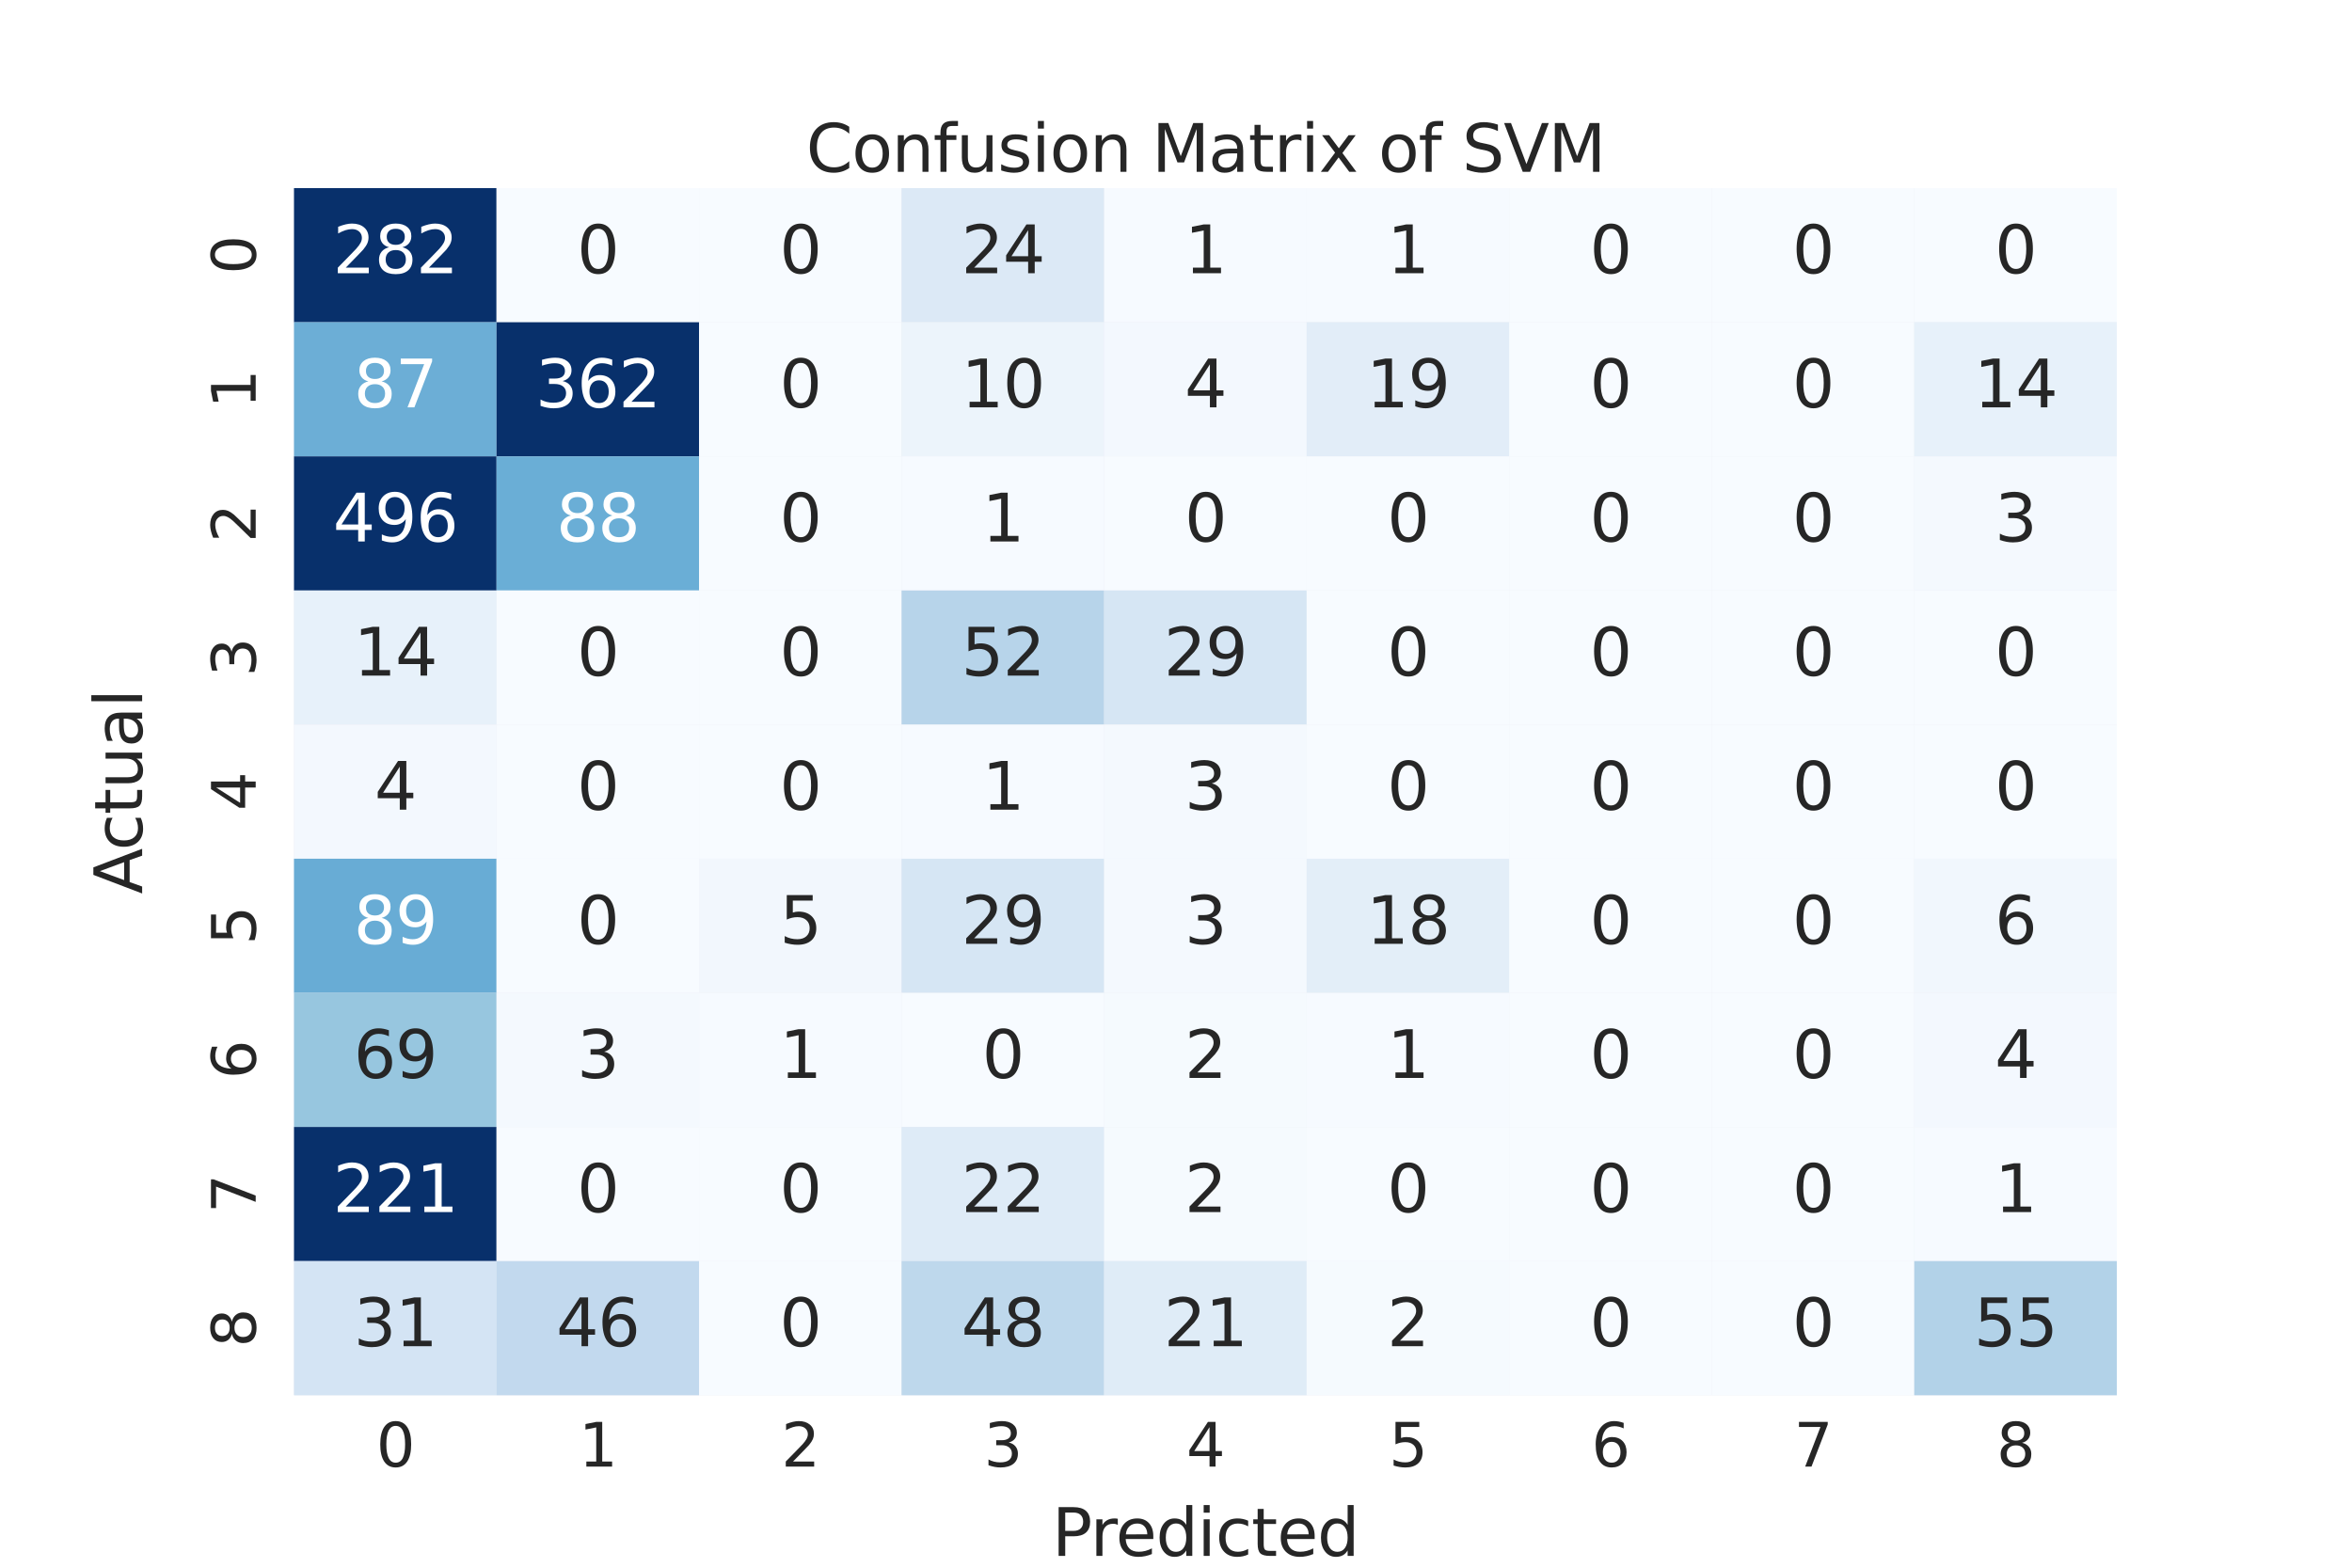 <?xml version="1.0" encoding="utf-8" standalone="no"?>
<!DOCTYPE svg PUBLIC "-//W3C//DTD SVG 1.1//EN"
  "http://www.w3.org/Graphics/SVG/1.1/DTD/svg11.dtd">
<svg xmlns:xlink="http://www.w3.org/1999/xlink" width="864pt" height="576pt" viewBox="0 0 864 576" xmlns="http://www.w3.org/2000/svg" version="1.1">
 <defs>
  <style type="text/css">*{stroke-linejoin: round; stroke-linecap: butt}</style>
 </defs>
 <g id="figure_1">
  <g id="patch_1">
   <path d="M 0 576 
L 864 576 
L 864 0 
L 0 0 
z
" style="fill: #ffffff"/>
  </g>
  <g id="axes_1">
   <g id="patch_2">
    <path d="M 108 512.64 
L 777.6 512.64 
L 777.6 69.12 
L 108 69.12 
z
" style="fill: #eaeaf2"/>
   </g>
   <g id="matplotlib.axis_1">
    <g id="xtick_1">
     <g id="text_1">
      <!-- 0 -->
      <g style="fill: #262626" transform="translate(138.201 538.857) scale(0.22 -0.22)">
       <defs>
        <path id="DejaVuSans-30" d="M 2034 4250 
Q 1547 4250 1301 3770 
Q 1056 3291 1056 2328 
Q 1056 1369 1301 889 
Q 1547 409 2034 409 
Q 2525 409 2770 889 
Q 3016 1369 3016 2328 
Q 3016 3291 2770 3770 
Q 2525 4250 2034 4250 
z
M 2034 4750 
Q 2819 4750 3233 4129 
Q 3647 3509 3647 2328 
Q 3647 1150 3233 529 
Q 2819 -91 2034 -91 
Q 1250 -91 836 529 
Q 422 1150 422 2328 
Q 422 3509 836 4129 
Q 1250 4750 2034 4750 
z
" transform="scale(0.016)"/>
       </defs>
       <use xlink:href="#DejaVuSans-30"/>
      </g>
     </g>
    </g>
    <g id="xtick_2">
     <g id="text_2">
      <!-- 1 -->
      <g style="fill: #262626" transform="translate(212.601 538.857) scale(0.22 -0.22)">
       <defs>
        <path id="DejaVuSans-31" d="M 794 531 
L 1825 531 
L 1825 4091 
L 703 3866 
L 703 4441 
L 1819 4666 
L 2450 4666 
L 2450 531 
L 3481 531 
L 3481 0 
L 794 0 
L 794 531 
z
" transform="scale(0.016)"/>
       </defs>
       <use xlink:href="#DejaVuSans-31"/>
      </g>
     </g>
    </g>
    <g id="xtick_3">
     <g id="text_3">
      <!-- 2 -->
      <g style="fill: #262626" transform="translate(287.001 538.857) scale(0.22 -0.22)">
       <defs>
        <path id="DejaVuSans-32" d="M 1228 531 
L 3431 531 
L 3431 0 
L 469 0 
L 469 531 
Q 828 903 1448 1529 
Q 2069 2156 2228 2338 
Q 2531 2678 2651 2914 
Q 2772 3150 2772 3378 
Q 2772 3750 2511 3984 
Q 2250 4219 1831 4219 
Q 1534 4219 1204 4116 
Q 875 4013 500 3803 
L 500 4441 
Q 881 4594 1212 4672 
Q 1544 4750 1819 4750 
Q 2544 4750 2975 4387 
Q 3406 4025 3406 3419 
Q 3406 3131 3298 2873 
Q 3191 2616 2906 2266 
Q 2828 2175 2409 1742 
Q 1991 1309 1228 531 
z
" transform="scale(0.016)"/>
       </defs>
       <use xlink:href="#DejaVuSans-32"/>
      </g>
     </g>
    </g>
    <g id="xtick_4">
     <g id="text_4">
      <!-- 3 -->
      <g style="fill: #262626" transform="translate(361.401 538.857) scale(0.22 -0.22)">
       <defs>
        <path id="DejaVuSans-33" d="M 2597 2516 
Q 3050 2419 3304 2112 
Q 3559 1806 3559 1356 
Q 3559 666 3084 287 
Q 2609 -91 1734 -91 
Q 1441 -91 1130 -33 
Q 819 25 488 141 
L 488 750 
Q 750 597 1062 519 
Q 1375 441 1716 441 
Q 2309 441 2620 675 
Q 2931 909 2931 1356 
Q 2931 1769 2642 2001 
Q 2353 2234 1838 2234 
L 1294 2234 
L 1294 2753 
L 1863 2753 
Q 2328 2753 2575 2939 
Q 2822 3125 2822 3475 
Q 2822 3834 2567 4026 
Q 2313 4219 1838 4219 
Q 1578 4219 1281 4162 
Q 984 4106 628 3988 
L 628 4550 
Q 988 4650 1302 4700 
Q 1616 4750 1894 4750 
Q 2613 4750 3031 4423 
Q 3450 4097 3450 3541 
Q 3450 3153 3228 2886 
Q 3006 2619 2597 2516 
z
" transform="scale(0.016)"/>
       </defs>
       <use xlink:href="#DejaVuSans-33"/>
      </g>
     </g>
    </g>
    <g id="xtick_5">
     <g id="text_5">
      <!-- 4 -->
      <g style="fill: #262626" transform="translate(435.801 538.857) scale(0.22 -0.22)">
       <defs>
        <path id="DejaVuSans-34" d="M 2419 4116 
L 825 1625 
L 2419 1625 
L 2419 4116 
z
M 2253 4666 
L 3047 4666 
L 3047 1625 
L 3713 1625 
L 3713 1100 
L 3047 1100 
L 3047 0 
L 2419 0 
L 2419 1100 
L 313 1100 
L 313 1709 
L 2253 4666 
z
" transform="scale(0.016)"/>
       </defs>
       <use xlink:href="#DejaVuSans-34"/>
      </g>
     </g>
    </g>
    <g id="xtick_6">
     <g id="text_6">
      <!-- 5 -->
      <g style="fill: #262626" transform="translate(510.201 538.857) scale(0.22 -0.22)">
       <defs>
        <path id="DejaVuSans-35" d="M 691 4666 
L 3169 4666 
L 3169 4134 
L 1269 4134 
L 1269 2991 
Q 1406 3038 1543 3061 
Q 1681 3084 1819 3084 
Q 2600 3084 3056 2656 
Q 3513 2228 3513 1497 
Q 3513 744 3044 326 
Q 2575 -91 1722 -91 
Q 1428 -91 1123 -41 
Q 819 9 494 109 
L 494 744 
Q 775 591 1075 516 
Q 1375 441 1709 441 
Q 2250 441 2565 725 
Q 2881 1009 2881 1497 
Q 2881 1984 2565 2268 
Q 2250 2553 1709 2553 
Q 1456 2553 1204 2497 
Q 953 2441 691 2322 
L 691 4666 
z
" transform="scale(0.016)"/>
       </defs>
       <use xlink:href="#DejaVuSans-35"/>
      </g>
     </g>
    </g>
    <g id="xtick_7">
     <g id="text_7">
      <!-- 6 -->
      <g style="fill: #262626" transform="translate(584.601 538.857) scale(0.22 -0.22)">
       <defs>
        <path id="DejaVuSans-36" d="M 2113 2584 
Q 1688 2584 1439 2293 
Q 1191 2003 1191 1497 
Q 1191 994 1439 701 
Q 1688 409 2113 409 
Q 2538 409 2786 701 
Q 3034 994 3034 1497 
Q 3034 2003 2786 2293 
Q 2538 2584 2113 2584 
z
M 3366 4563 
L 3366 3988 
Q 3128 4100 2886 4159 
Q 2644 4219 2406 4219 
Q 1781 4219 1451 3797 
Q 1122 3375 1075 2522 
Q 1259 2794 1537 2939 
Q 1816 3084 2150 3084 
Q 2853 3084 3261 2657 
Q 3669 2231 3669 1497 
Q 3669 778 3244 343 
Q 2819 -91 2113 -91 
Q 1303 -91 875 529 
Q 447 1150 447 2328 
Q 447 3434 972 4092 
Q 1497 4750 2381 4750 
Q 2619 4750 2861 4703 
Q 3103 4656 3366 4563 
z
" transform="scale(0.016)"/>
       </defs>
       <use xlink:href="#DejaVuSans-36"/>
      </g>
     </g>
    </g>
    <g id="xtick_8">
     <g id="text_8">
      <!-- 7 -->
      <g style="fill: #262626" transform="translate(659.001 538.857) scale(0.22 -0.22)">
       <defs>
        <path id="DejaVuSans-37" d="M 525 4666 
L 3525 4666 
L 3525 4397 
L 1831 0 
L 1172 0 
L 2766 4134 
L 525 4134 
L 525 4666 
z
" transform="scale(0.016)"/>
       </defs>
       <use xlink:href="#DejaVuSans-37"/>
      </g>
     </g>
    </g>
    <g id="xtick_9">
     <g id="text_9">
      <!-- 8 -->
      <g style="fill: #262626" transform="translate(733.401 538.857) scale(0.22 -0.22)">
       <defs>
        <path id="DejaVuSans-38" d="M 2034 2216 
Q 1584 2216 1326 1975 
Q 1069 1734 1069 1313 
Q 1069 891 1326 650 
Q 1584 409 2034 409 
Q 2484 409 2743 651 
Q 3003 894 3003 1313 
Q 3003 1734 2745 1975 
Q 2488 2216 2034 2216 
z
M 1403 2484 
Q 997 2584 770 2862 
Q 544 3141 544 3541 
Q 544 4100 942 4425 
Q 1341 4750 2034 4750 
Q 2731 4750 3128 4425 
Q 3525 4100 3525 3541 
Q 3525 3141 3298 2862 
Q 3072 2584 2669 2484 
Q 3125 2378 3379 2068 
Q 3634 1759 3634 1313 
Q 3634 634 3220 271 
Q 2806 -91 2034 -91 
Q 1263 -91 848 271 
Q 434 634 434 1313 
Q 434 1759 690 2068 
Q 947 2378 1403 2484 
z
M 1172 3481 
Q 1172 3119 1398 2916 
Q 1625 2713 2034 2713 
Q 2441 2713 2670 2916 
Q 2900 3119 2900 3481 
Q 2900 3844 2670 4047 
Q 2441 4250 2034 4250 
Q 1625 4250 1398 4047 
Q 1172 3844 1172 3481 
z
" transform="scale(0.016)"/>
       </defs>
       <use xlink:href="#DejaVuSans-38"/>
      </g>
     </g>
    </g>
    <g id="text_10">
     <!-- Predicted -->
     <g style="fill: #262626" transform="translate(386.471 571.668) scale(0.24 -0.24)">
      <defs>
       <path id="DejaVuSans-50" d="M 1259 4147 
L 1259 2394 
L 2053 2394 
Q 2494 2394 2734 2622 
Q 2975 2850 2975 3272 
Q 2975 3691 2734 3919 
Q 2494 4147 2053 4147 
L 1259 4147 
z
M 628 4666 
L 2053 4666 
Q 2838 4666 3239 4311 
Q 3641 3956 3641 3272 
Q 3641 2581 3239 2228 
Q 2838 1875 2053 1875 
L 1259 1875 
L 1259 0 
L 628 0 
L 628 4666 
z
" transform="scale(0.016)"/>
       <path id="DejaVuSans-72" d="M 2631 2963 
Q 2534 3019 2420 3045 
Q 2306 3072 2169 3072 
Q 1681 3072 1420 2755 
Q 1159 2438 1159 1844 
L 1159 0 
L 581 0 
L 581 3500 
L 1159 3500 
L 1159 2956 
Q 1341 3275 1631 3429 
Q 1922 3584 2338 3584 
Q 2397 3584 2469 3576 
Q 2541 3569 2628 3553 
L 2631 2963 
z
" transform="scale(0.016)"/>
       <path id="DejaVuSans-65" d="M 3597 1894 
L 3597 1613 
L 953 1613 
Q 991 1019 1311 708 
Q 1631 397 2203 397 
Q 2534 397 2845 478 
Q 3156 559 3463 722 
L 3463 178 
Q 3153 47 2828 -22 
Q 2503 -91 2169 -91 
Q 1331 -91 842 396 
Q 353 884 353 1716 
Q 353 2575 817 3079 
Q 1281 3584 2069 3584 
Q 2775 3584 3186 3129 
Q 3597 2675 3597 1894 
z
M 3022 2063 
Q 3016 2534 2758 2815 
Q 2500 3097 2075 3097 
Q 1594 3097 1305 2825 
Q 1016 2553 972 2059 
L 3022 2063 
z
" transform="scale(0.016)"/>
       <path id="DejaVuSans-64" d="M 2906 2969 
L 2906 4863 
L 3481 4863 
L 3481 0 
L 2906 0 
L 2906 525 
Q 2725 213 2448 61 
Q 2172 -91 1784 -91 
Q 1150 -91 751 415 
Q 353 922 353 1747 
Q 353 2572 751 3078 
Q 1150 3584 1784 3584 
Q 2172 3584 2448 3432 
Q 2725 3281 2906 2969 
z
M 947 1747 
Q 947 1113 1208 752 
Q 1469 391 1925 391 
Q 2381 391 2643 752 
Q 2906 1113 2906 1747 
Q 2906 2381 2643 2742 
Q 2381 3103 1925 3103 
Q 1469 3103 1208 2742 
Q 947 2381 947 1747 
z
" transform="scale(0.016)"/>
       <path id="DejaVuSans-69" d="M 603 3500 
L 1178 3500 
L 1178 0 
L 603 0 
L 603 3500 
z
M 603 4863 
L 1178 4863 
L 1178 4134 
L 603 4134 
L 603 4863 
z
" transform="scale(0.016)"/>
       <path id="DejaVuSans-63" d="M 3122 3366 
L 3122 2828 
Q 2878 2963 2633 3030 
Q 2388 3097 2138 3097 
Q 1578 3097 1268 2742 
Q 959 2388 959 1747 
Q 959 1106 1268 751 
Q 1578 397 2138 397 
Q 2388 397 2633 464 
Q 2878 531 3122 666 
L 3122 134 
Q 2881 22 2623 -34 
Q 2366 -91 2075 -91 
Q 1284 -91 818 406 
Q 353 903 353 1747 
Q 353 2603 823 3093 
Q 1294 3584 2113 3584 
Q 2378 3584 2631 3529 
Q 2884 3475 3122 3366 
z
" transform="scale(0.016)"/>
       <path id="DejaVuSans-74" d="M 1172 4494 
L 1172 3500 
L 2356 3500 
L 2356 3053 
L 1172 3053 
L 1172 1153 
Q 1172 725 1289 603 
Q 1406 481 1766 481 
L 2356 481 
L 2356 0 
L 1766 0 
Q 1100 0 847 248 
Q 594 497 594 1153 
L 594 3053 
L 172 3053 
L 172 3500 
L 594 3500 
L 594 4494 
L 1172 4494 
z
" transform="scale(0.016)"/>
      </defs>
      <use xlink:href="#DejaVuSans-50"/>
      <use xlink:href="#DejaVuSans-72" x="58.553"/>
      <use xlink:href="#DejaVuSans-65" x="97.416"/>
      <use xlink:href="#DejaVuSans-64" x="158.939"/>
      <use xlink:href="#DejaVuSans-69" x="222.416"/>
      <use xlink:href="#DejaVuSans-63" x="250.199"/>
      <use xlink:href="#DejaVuSans-74" x="305.18"/>
      <use xlink:href="#DejaVuSans-65" x="344.389"/>
      <use xlink:href="#DejaVuSans-64" x="405.912"/>
     </g>
    </g>
   </g>
   <g id="matplotlib.axis_2">
    <g id="ytick_1">
     <g id="text_11">
      <!-- 0 -->
      <g style="fill: #262626" transform="translate(93.925 100.759) rotate(-90) scale(0.22 -0.22)">
       <use xlink:href="#DejaVuSans-30"/>
      </g>
     </g>
    </g>
    <g id="ytick_2">
     <g id="text_12">
      <!-- 1 -->
      <g style="fill: #262626" transform="translate(93.925 150.039) rotate(-90) scale(0.22 -0.22)">
       <use xlink:href="#DejaVuSans-31"/>
      </g>
     </g>
    </g>
    <g id="ytick_3">
     <g id="text_13">
      <!-- 2 -->
      <g style="fill: #262626" transform="translate(93.925 199.319) rotate(-90) scale(0.22 -0.22)">
       <use xlink:href="#DejaVuSans-32"/>
      </g>
     </g>
    </g>
    <g id="ytick_4">
     <g id="text_14">
      <!-- 3 -->
      <g style="fill: #262626" transform="translate(93.925 248.599) rotate(-90) scale(0.22 -0.22)">
       <use xlink:href="#DejaVuSans-33"/>
      </g>
     </g>
    </g>
    <g id="ytick_5">
     <g id="text_15">
      <!-- 4 -->
      <g style="fill: #262626" transform="translate(93.925 297.879) rotate(-90) scale(0.22 -0.22)">
       <use xlink:href="#DejaVuSans-34"/>
      </g>
     </g>
    </g>
    <g id="ytick_6">
     <g id="text_16">
      <!-- 5 -->
      <g style="fill: #262626" transform="translate(93.925 347.159) rotate(-90) scale(0.22 -0.22)">
       <use xlink:href="#DejaVuSans-35"/>
      </g>
     </g>
    </g>
    <g id="ytick_7">
     <g id="text_17">
      <!-- 6 -->
      <g style="fill: #262626" transform="translate(93.925 396.439) rotate(-90) scale(0.22 -0.22)">
       <use xlink:href="#DejaVuSans-36"/>
      </g>
     </g>
    </g>
    <g id="ytick_8">
     <g id="text_18">
      <!-- 7 -->
      <g style="fill: #262626" transform="translate(93.925 445.719) rotate(-90) scale(0.22 -0.22)">
       <use xlink:href="#DejaVuSans-37"/>
      </g>
     </g>
    </g>
    <g id="ytick_9">
     <g id="text_19">
      <!-- 8 -->
      <g style="fill: #262626" transform="translate(93.925 494.999) rotate(-90) scale(0.22 -0.22)">
       <use xlink:href="#DejaVuSans-38"/>
      </g>
     </g>
    </g>
    <g id="text_20">
     <!-- Actual -->
     <g style="fill: #262626" transform="translate(52.217 328.474) rotate(-90) scale(0.24 -0.24)">
      <defs>
       <path id="DejaVuSans-41" d="M 2188 4044 
L 1331 1722 
L 3047 1722 
L 2188 4044 
z
M 1831 4666 
L 2547 4666 
L 4325 0 
L 3669 0 
L 3244 1197 
L 1141 1197 
L 716 0 
L 50 0 
L 1831 4666 
z
" transform="scale(0.016)"/>
       <path id="DejaVuSans-75" d="M 544 1381 
L 544 3500 
L 1119 3500 
L 1119 1403 
Q 1119 906 1312 657 
Q 1506 409 1894 409 
Q 2359 409 2629 706 
Q 2900 1003 2900 1516 
L 2900 3500 
L 3475 3500 
L 3475 0 
L 2900 0 
L 2900 538 
Q 2691 219 2414 64 
Q 2138 -91 1772 -91 
Q 1169 -91 856 284 
Q 544 659 544 1381 
z
M 1991 3584 
L 1991 3584 
z
" transform="scale(0.016)"/>
       <path id="DejaVuSans-61" d="M 2194 1759 
Q 1497 1759 1228 1600 
Q 959 1441 959 1056 
Q 959 750 1161 570 
Q 1363 391 1709 391 
Q 2188 391 2477 730 
Q 2766 1069 2766 1631 
L 2766 1759 
L 2194 1759 
z
M 3341 1997 
L 3341 0 
L 2766 0 
L 2766 531 
Q 2569 213 2275 61 
Q 1981 -91 1556 -91 
Q 1019 -91 701 211 
Q 384 513 384 1019 
Q 384 1609 779 1909 
Q 1175 2209 1959 2209 
L 2766 2209 
L 2766 2266 
Q 2766 2663 2505 2880 
Q 2244 3097 1772 3097 
Q 1472 3097 1187 3025 
Q 903 2953 641 2809 
L 641 3341 
Q 956 3463 1253 3523 
Q 1550 3584 1831 3584 
Q 2591 3584 2966 3190 
Q 3341 2797 3341 1997 
z
" transform="scale(0.016)"/>
       <path id="DejaVuSans-6c" d="M 603 4863 
L 1178 4863 
L 1178 0 
L 603 0 
L 603 4863 
z
" transform="scale(0.016)"/>
      </defs>
      <use xlink:href="#DejaVuSans-41"/>
      <use xlink:href="#DejaVuSans-63" x="66.658"/>
      <use xlink:href="#DejaVuSans-74" x="121.639"/>
      <use xlink:href="#DejaVuSans-75" x="160.848"/>
      <use xlink:href="#DejaVuSans-61" x="224.227"/>
      <use xlink:href="#DejaVuSans-6c" x="285.506"/>
     </g>
    </g>
   </g>
   <g id="QuadMesh_1">
    <path d="M 108 69.12 
L 182.4 69.12 
L 182.4 118.4 
L 108 118.4 
L 108 69.12 
" clip-path="url(#pcb28dfb8a3)" style="fill: #08306b"/>
    <path d="M 182.4 69.12 
L 256.8 69.12 
L 256.8 118.4 
L 182.4 118.4 
L 182.4 69.12 
" clip-path="url(#pcb28dfb8a3)" style="fill: #f7fbff"/>
    <path d="M 256.8 69.12 
L 331.2 69.12 
L 331.2 118.4 
L 256.8 118.4 
L 256.8 69.12 
" clip-path="url(#pcb28dfb8a3)" style="fill: #f7fbff"/>
    <path d="M 331.2 69.12 
L 405.6 69.12 
L 405.6 118.4 
L 331.2 118.4 
L 331.2 69.12 
" clip-path="url(#pcb28dfb8a3)" style="fill: #dce9f6"/>
    <path d="M 405.6 69.12 
L 480 69.12 
L 480 118.4 
L 405.6 118.4 
L 405.6 69.12 
" clip-path="url(#pcb28dfb8a3)" style="fill: #f6faff"/>
    <path d="M 480 69.12 
L 554.4 69.12 
L 554.4 118.4 
L 480 118.4 
L 480 69.12 
" clip-path="url(#pcb28dfb8a3)" style="fill: #f6faff"/>
    <path d="M 554.4 69.12 
L 628.8 69.12 
L 628.8 118.4 
L 554.4 118.4 
L 554.4 69.12 
" clip-path="url(#pcb28dfb8a3)" style="fill: #f7fbff"/>
    <path d="M 628.8 69.12 
L 703.2 69.12 
L 703.2 118.4 
L 628.8 118.4 
L 628.8 69.12 
" clip-path="url(#pcb28dfb8a3)" style="fill: #f7fbff"/>
    <path d="M 703.2 69.12 
L 777.6 69.12 
L 777.6 118.4 
L 703.2 118.4 
L 703.2 69.12 
" clip-path="url(#pcb28dfb8a3)" style="fill: #f7fbff"/>
    <path d="M 108 118.4 
L 182.4 118.4 
L 182.4 167.68 
L 108 167.68 
L 108 118.4 
" clip-path="url(#pcb28dfb8a3)" style="fill: #6caed6"/>
    <path d="M 182.4 118.4 
L 256.8 118.4 
L 256.8 167.68 
L 182.4 167.68 
L 182.4 118.4 
" clip-path="url(#pcb28dfb8a3)" style="fill: #08306b"/>
    <path d="M 256.8 118.4 
L 331.2 118.4 
L 331.2 167.68 
L 256.8 167.68 
L 256.8 118.4 
" clip-path="url(#pcb28dfb8a3)" style="fill: #f7fbff"/>
    <path d="M 331.2 118.4 
L 405.6 118.4 
L 405.6 167.68 
L 331.2 167.68 
L 331.2 118.4 
" clip-path="url(#pcb28dfb8a3)" style="fill: #ecf4fb"/>
    <path d="M 405.6 118.4 
L 480 118.4 
L 480 167.68 
L 405.6 167.68 
L 405.6 118.4 
" clip-path="url(#pcb28dfb8a3)" style="fill: #f3f8fe"/>
    <path d="M 480 118.4 
L 554.4 118.4 
L 554.4 167.68 
L 480 167.68 
L 480 118.4 
" clip-path="url(#pcb28dfb8a3)" style="fill: #e2edf8"/>
    <path d="M 554.4 118.4 
L 628.8 118.4 
L 628.8 167.68 
L 554.4 167.68 
L 554.4 118.4 
" clip-path="url(#pcb28dfb8a3)" style="fill: #f7fbff"/>
    <path d="M 628.8 118.4 
L 703.2 118.4 
L 703.2 167.68 
L 628.8 167.68 
L 628.8 118.4 
" clip-path="url(#pcb28dfb8a3)" style="fill: #f7fbff"/>
    <path d="M 703.2 118.4 
L 777.6 118.4 
L 777.6 167.68 
L 703.2 167.68 
L 703.2 118.4 
" clip-path="url(#pcb28dfb8a3)" style="fill: #e7f1fa"/>
    <path d="M 108 167.68 
L 182.4 167.68 
L 182.4 216.96 
L 108 216.96 
L 108 167.68 
" clip-path="url(#pcb28dfb8a3)" style="fill: #08306b"/>
    <path d="M 182.4 167.68 
L 256.8 167.68 
L 256.8 216.96 
L 182.4 216.96 
L 182.4 167.68 
" clip-path="url(#pcb28dfb8a3)" style="fill: #6aaed6"/>
    <path d="M 256.8 167.68 
L 331.2 167.68 
L 331.2 216.96 
L 256.8 216.96 
L 256.8 167.68 
" clip-path="url(#pcb28dfb8a3)" style="fill: #f7fbff"/>
    <path d="M 331.2 167.68 
L 405.6 167.68 
L 405.6 216.96 
L 331.2 216.96 
L 331.2 167.68 
" clip-path="url(#pcb28dfb8a3)" style="fill: #f6faff"/>
    <path d="M 405.6 167.68 
L 480 167.68 
L 480 216.96 
L 405.6 216.96 
L 405.6 167.68 
" clip-path="url(#pcb28dfb8a3)" style="fill: #f7fbff"/>
    <path d="M 480 167.68 
L 554.4 167.68 
L 554.4 216.96 
L 480 216.96 
L 480 167.68 
" clip-path="url(#pcb28dfb8a3)" style="fill: #f7fbff"/>
    <path d="M 554.4 167.68 
L 628.8 167.68 
L 628.8 216.96 
L 554.4 216.96 
L 554.4 167.68 
" clip-path="url(#pcb28dfb8a3)" style="fill: #f7fbff"/>
    <path d="M 628.8 167.68 
L 703.2 167.68 
L 703.2 216.96 
L 628.8 216.96 
L 628.8 167.68 
" clip-path="url(#pcb28dfb8a3)" style="fill: #f7fbff"/>
    <path d="M 703.2 167.68 
L 777.6 167.68 
L 777.6 216.96 
L 703.2 216.96 
L 703.2 167.68 
" clip-path="url(#pcb28dfb8a3)" style="fill: #f4f9fe"/>
    <path d="M 108 216.96 
L 182.4 216.96 
L 182.4 266.24 
L 108 266.24 
L 108 216.96 
" clip-path="url(#pcb28dfb8a3)" style="fill: #e7f1fa"/>
    <path d="M 182.4 216.96 
L 256.8 216.96 
L 256.8 266.24 
L 182.4 266.24 
L 182.4 216.96 
" clip-path="url(#pcb28dfb8a3)" style="fill: #f7fbff"/>
    <path d="M 256.8 216.96 
L 331.2 216.96 
L 331.2 266.24 
L 256.8 266.24 
L 256.8 216.96 
" clip-path="url(#pcb28dfb8a3)" style="fill: #f7fbff"/>
    <path d="M 331.2 216.96 
L 405.6 216.96 
L 405.6 266.24 
L 331.2 266.24 
L 331.2 216.96 
" clip-path="url(#pcb28dfb8a3)" style="fill: #b7d4ea"/>
    <path d="M 405.6 216.96 
L 480 216.96 
L 480 266.24 
L 405.6 266.24 
L 405.6 216.96 
" clip-path="url(#pcb28dfb8a3)" style="fill: #d6e6f4"/>
    <path d="M 480 216.96 
L 554.4 216.96 
L 554.4 266.24 
L 480 266.24 
L 480 216.96 
" clip-path="url(#pcb28dfb8a3)" style="fill: #f7fbff"/>
    <path d="M 554.4 216.96 
L 628.8 216.96 
L 628.8 266.24 
L 554.4 266.24 
L 554.4 216.96 
" clip-path="url(#pcb28dfb8a3)" style="fill: #f7fbff"/>
    <path d="M 628.8 216.96 
L 703.2 216.96 
L 703.2 266.24 
L 628.8 266.24 
L 628.8 216.96 
" clip-path="url(#pcb28dfb8a3)" style="fill: #f7fbff"/>
    <path d="M 703.2 216.96 
L 777.6 216.96 
L 777.6 266.24 
L 703.2 266.24 
L 703.2 216.96 
" clip-path="url(#pcb28dfb8a3)" style="fill: #f7fbff"/>
    <path d="M 108 266.24 
L 182.4 266.24 
L 182.4 315.52 
L 108 315.52 
L 108 266.24 
" clip-path="url(#pcb28dfb8a3)" style="fill: #f3f8fe"/>
    <path d="M 182.4 266.24 
L 256.8 266.24 
L 256.8 315.52 
L 182.4 315.52 
L 182.4 266.24 
" clip-path="url(#pcb28dfb8a3)" style="fill: #f7fbff"/>
    <path d="M 256.8 266.24 
L 331.2 266.24 
L 331.2 315.52 
L 256.8 315.52 
L 256.8 266.24 
" clip-path="url(#pcb28dfb8a3)" style="fill: #f7fbff"/>
    <path d="M 331.2 266.24 
L 405.6 266.24 
L 405.6 315.52 
L 331.2 315.52 
L 331.2 266.24 
" clip-path="url(#pcb28dfb8a3)" style="fill: #f6faff"/>
    <path d="M 405.6 266.24 
L 480 266.24 
L 480 315.52 
L 405.6 315.52 
L 405.6 266.24 
" clip-path="url(#pcb28dfb8a3)" style="fill: #f4f9fe"/>
    <path d="M 480 266.24 
L 554.4 266.24 
L 554.4 315.52 
L 480 315.52 
L 480 266.24 
" clip-path="url(#pcb28dfb8a3)" style="fill: #f7fbff"/>
    <path d="M 554.4 266.24 
L 628.8 266.24 
L 628.8 315.52 
L 554.4 315.52 
L 554.4 266.24 
" clip-path="url(#pcb28dfb8a3)" style="fill: #f7fbff"/>
    <path d="M 628.8 266.24 
L 703.2 266.24 
L 703.2 315.52 
L 628.8 315.52 
L 628.8 266.24 
" clip-path="url(#pcb28dfb8a3)" style="fill: #f7fbff"/>
    <path d="M 703.2 266.24 
L 777.6 266.24 
L 777.6 315.52 
L 703.2 315.52 
L 703.2 266.24 
" clip-path="url(#pcb28dfb8a3)" style="fill: #f7fbff"/>
    <path d="M 108 315.52 
L 182.4 315.52 
L 182.4 364.8 
L 108 364.8 
L 108 315.52 
" clip-path="url(#pcb28dfb8a3)" style="fill: #68acd5"/>
    <path d="M 182.4 315.52 
L 256.8 315.52 
L 256.8 364.8 
L 182.4 364.8 
L 182.4 315.52 
" clip-path="url(#pcb28dfb8a3)" style="fill: #f7fbff"/>
    <path d="M 256.8 315.52 
L 331.2 315.52 
L 331.2 364.8 
L 256.8 364.8 
L 256.8 315.52 
" clip-path="url(#pcb28dfb8a3)" style="fill: #f2f7fd"/>
    <path d="M 331.2 315.52 
L 405.6 315.52 
L 405.6 364.8 
L 331.2 364.8 
L 331.2 315.52 
" clip-path="url(#pcb28dfb8a3)" style="fill: #d6e6f4"/>
    <path d="M 405.6 315.52 
L 480 315.52 
L 480 364.8 
L 405.6 364.8 
L 405.6 315.52 
" clip-path="url(#pcb28dfb8a3)" style="fill: #f4f9fe"/>
    <path d="M 480 315.52 
L 554.4 315.52 
L 554.4 364.8 
L 480 364.8 
L 480 315.52 
" clip-path="url(#pcb28dfb8a3)" style="fill: #e3eef8"/>
    <path d="M 554.4 315.52 
L 628.8 315.52 
L 628.8 364.8 
L 554.4 364.8 
L 554.4 315.52 
" clip-path="url(#pcb28dfb8a3)" style="fill: #f7fbff"/>
    <path d="M 628.8 315.52 
L 703.2 315.52 
L 703.2 364.8 
L 628.8 364.8 
L 628.8 315.52 
" clip-path="url(#pcb28dfb8a3)" style="fill: #f7fbff"/>
    <path d="M 703.2 315.52 
L 777.6 315.52 
L 777.6 364.8 
L 703.2 364.8 
L 703.2 315.52 
" clip-path="url(#pcb28dfb8a3)" style="fill: #f1f7fd"/>
    <path d="M 108 364.8 
L 182.4 364.8 
L 182.4 414.08 
L 108 414.08 
L 108 364.8 
" clip-path="url(#pcb28dfb8a3)" style="fill: #97c6df"/>
    <path d="M 182.4 364.8 
L 256.8 364.8 
L 256.8 414.08 
L 182.4 414.08 
L 182.4 364.8 
" clip-path="url(#pcb28dfb8a3)" style="fill: #f4f9fe"/>
    <path d="M 256.8 364.8 
L 331.2 364.8 
L 331.2 414.08 
L 256.8 414.08 
L 256.8 364.8 
" clip-path="url(#pcb28dfb8a3)" style="fill: #f6faff"/>
    <path d="M 331.2 364.8 
L 405.6 364.8 
L 405.6 414.08 
L 331.2 414.08 
L 331.2 364.8 
" clip-path="url(#pcb28dfb8a3)" style="fill: #f7fbff"/>
    <path d="M 405.6 364.8 
L 480 364.8 
L 480 414.08 
L 405.6 414.08 
L 405.6 364.8 
" clip-path="url(#pcb28dfb8a3)" style="fill: #f5fafe"/>
    <path d="M 480 364.8 
L 554.4 364.8 
L 554.4 414.08 
L 480 414.08 
L 480 364.8 
" clip-path="url(#pcb28dfb8a3)" style="fill: #f6faff"/>
    <path d="M 554.4 364.8 
L 628.8 364.8 
L 628.8 414.08 
L 554.4 414.08 
L 554.4 364.8 
" clip-path="url(#pcb28dfb8a3)" style="fill: #f7fbff"/>
    <path d="M 628.8 364.8 
L 703.2 364.8 
L 703.2 414.08 
L 628.8 414.08 
L 628.8 364.8 
" clip-path="url(#pcb28dfb8a3)" style="fill: #f7fbff"/>
    <path d="M 703.2 364.8 
L 777.6 364.8 
L 777.6 414.08 
L 703.2 414.08 
L 703.2 364.8 
" clip-path="url(#pcb28dfb8a3)" style="fill: #f3f8fe"/>
    <path d="M 108 414.08 
L 182.4 414.08 
L 182.4 463.36 
L 108 463.36 
L 108 414.08 
" clip-path="url(#pcb28dfb8a3)" style="fill: #08306b"/>
    <path d="M 182.4 414.08 
L 256.8 414.08 
L 256.8 463.36 
L 182.4 463.36 
L 182.4 414.08 
" clip-path="url(#pcb28dfb8a3)" style="fill: #f7fbff"/>
    <path d="M 256.8 414.08 
L 331.2 414.08 
L 331.2 463.36 
L 256.8 463.36 
L 256.8 414.08 
" clip-path="url(#pcb28dfb8a3)" style="fill: #f7fbff"/>
    <path d="M 331.2 414.08 
L 405.6 414.08 
L 405.6 463.36 
L 331.2 463.36 
L 331.2 414.08 
" clip-path="url(#pcb28dfb8a3)" style="fill: #deebf7"/>
    <path d="M 405.6 414.08 
L 480 414.08 
L 480 463.36 
L 405.6 463.36 
L 405.6 414.08 
" clip-path="url(#pcb28dfb8a3)" style="fill: #f5fafe"/>
    <path d="M 480 414.08 
L 554.4 414.08 
L 554.4 463.36 
L 480 463.36 
L 480 414.08 
" clip-path="url(#pcb28dfb8a3)" style="fill: #f7fbff"/>
    <path d="M 554.4 414.08 
L 628.8 414.08 
L 628.8 463.36 
L 554.4 463.36 
L 554.4 414.08 
" clip-path="url(#pcb28dfb8a3)" style="fill: #f7fbff"/>
    <path d="M 628.8 414.08 
L 703.2 414.08 
L 703.2 463.36 
L 628.8 463.36 
L 628.8 414.08 
" clip-path="url(#pcb28dfb8a3)" style="fill: #f7fbff"/>
    <path d="M 703.2 414.08 
L 777.6 414.08 
L 777.6 463.36 
L 703.2 463.36 
L 703.2 414.08 
" clip-path="url(#pcb28dfb8a3)" style="fill: #f6faff"/>
    <path d="M 108 463.36 
L 182.4 463.36 
L 182.4 512.64 
L 108 512.64 
L 108 463.36 
" clip-path="url(#pcb28dfb8a3)" style="fill: #d4e4f4"/>
    <path d="M 182.4 463.36 
L 256.8 463.36 
L 256.8 512.64 
L 182.4 512.64 
L 182.4 463.36 
" clip-path="url(#pcb28dfb8a3)" style="fill: #c2d9ee"/>
    <path d="M 256.8 463.36 
L 331.2 463.36 
L 331.2 512.64 
L 256.8 512.64 
L 256.8 463.36 
" clip-path="url(#pcb28dfb8a3)" style="fill: #f7fbff"/>
    <path d="M 331.2 463.36 
L 405.6 463.36 
L 405.6 512.64 
L 331.2 512.64 
L 331.2 463.36 
" clip-path="url(#pcb28dfb8a3)" style="fill: #bed8ec"/>
    <path d="M 405.6 463.36 
L 480 463.36 
L 480 512.64 
L 405.6 512.64 
L 405.6 463.36 
" clip-path="url(#pcb28dfb8a3)" style="fill: #dfecf7"/>
    <path d="M 480 463.36 
L 554.4 463.36 
L 554.4 512.64 
L 480 512.64 
L 480 463.36 
" clip-path="url(#pcb28dfb8a3)" style="fill: #f5fafe"/>
    <path d="M 554.4 463.36 
L 628.8 463.36 
L 628.8 512.64 
L 554.4 512.64 
L 554.4 463.36 
" clip-path="url(#pcb28dfb8a3)" style="fill: #f7fbff"/>
    <path d="M 628.8 463.36 
L 703.2 463.36 
L 703.2 512.64 
L 628.8 512.64 
L 628.8 463.36 
" clip-path="url(#pcb28dfb8a3)" style="fill: #f7fbff"/>
    <path d="M 703.2 463.36 
L 777.6 463.36 
L 777.6 512.64 
L 703.2 512.64 
L 703.2 463.36 
" clip-path="url(#pcb28dfb8a3)" style="fill: #b2d2e8"/>
   </g>
   <g id="text_21">
    <!-- 282 -->
    <g style="fill: #ffffff" transform="translate(122.295 100.382) scale(0.24 -0.24)">
     <use xlink:href="#DejaVuSans-32"/>
     <use xlink:href="#DejaVuSans-38" x="63.623"/>
     <use xlink:href="#DejaVuSans-32" x="127.246"/>
    </g>
   </g>
   <g id="text_22">
    <!-- 0 -->
    <g style="fill: #262626" transform="translate(211.965 100.382) scale(0.24 -0.24)">
     <use xlink:href="#DejaVuSans-30"/>
    </g>
   </g>
   <g id="text_23">
    <!-- 0 -->
    <g style="fill: #262626" transform="translate(286.365 100.382) scale(0.24 -0.24)">
     <use xlink:href="#DejaVuSans-30"/>
    </g>
   </g>
   <g id="text_24">
    <!-- 24 -->
    <g style="fill: #262626" transform="translate(353.13 100.382) scale(0.24 -0.24)">
     <use xlink:href="#DejaVuSans-32"/>
     <use xlink:href="#DejaVuSans-34" x="63.623"/>
    </g>
   </g>
   <g id="text_25">
    <!-- 1 -->
    <g style="fill: #262626" transform="translate(435.165 100.382) scale(0.24 -0.24)">
     <use xlink:href="#DejaVuSans-31"/>
    </g>
   </g>
   <g id="text_26">
    <!-- 1 -->
    <g style="fill: #262626" transform="translate(509.565 100.382) scale(0.24 -0.24)">
     <use xlink:href="#DejaVuSans-31"/>
    </g>
   </g>
   <g id="text_27">
    <!-- 0 -->
    <g style="fill: #262626" transform="translate(583.965 100.382) scale(0.24 -0.24)">
     <use xlink:href="#DejaVuSans-30"/>
    </g>
   </g>
   <g id="text_28">
    <!-- 0 -->
    <g style="fill: #262626" transform="translate(658.365 100.382) scale(0.24 -0.24)">
     <use xlink:href="#DejaVuSans-30"/>
    </g>
   </g>
   <g id="text_29">
    <!-- 0 -->
    <g style="fill: #262626" transform="translate(732.765 100.382) scale(0.24 -0.24)">
     <use xlink:href="#DejaVuSans-30"/>
    </g>
   </g>
   <g id="text_30">
    <!-- 87 -->
    <g style="fill: #ffffff" transform="translate(129.93 149.662) scale(0.24 -0.24)">
     <use xlink:href="#DejaVuSans-38"/>
     <use xlink:href="#DejaVuSans-37" x="63.623"/>
    </g>
   </g>
   <g id="text_31">
    <!-- 362 -->
    <g style="fill: #ffffff" transform="translate(196.695 149.662) scale(0.24 -0.24)">
     <use xlink:href="#DejaVuSans-33"/>
     <use xlink:href="#DejaVuSans-36" x="63.623"/>
     <use xlink:href="#DejaVuSans-32" x="127.246"/>
    </g>
   </g>
   <g id="text_32">
    <!-- 0 -->
    <g style="fill: #262626" transform="translate(286.365 149.662) scale(0.24 -0.24)">
     <use xlink:href="#DejaVuSans-30"/>
    </g>
   </g>
   <g id="text_33">
    <!-- 10 -->
    <g style="fill: #262626" transform="translate(353.13 149.662) scale(0.24 -0.24)">
     <use xlink:href="#DejaVuSans-31"/>
     <use xlink:href="#DejaVuSans-30" x="63.623"/>
    </g>
   </g>
   <g id="text_34">
    <!-- 4 -->
    <g style="fill: #262626" transform="translate(435.165 149.662) scale(0.24 -0.24)">
     <use xlink:href="#DejaVuSans-34"/>
    </g>
   </g>
   <g id="text_35">
    <!-- 19 -->
    <g style="fill: #262626" transform="translate(501.93 149.662) scale(0.24 -0.24)">
     <defs>
      <path id="DejaVuSans-39" d="M 703 97 
L 703 672 
Q 941 559 1184 500 
Q 1428 441 1663 441 
Q 2288 441 2617 861 
Q 2947 1281 2994 2138 
Q 2813 1869 2534 1725 
Q 2256 1581 1919 1581 
Q 1219 1581 811 2004 
Q 403 2428 403 3163 
Q 403 3881 828 4315 
Q 1253 4750 1959 4750 
Q 2769 4750 3195 4129 
Q 3622 3509 3622 2328 
Q 3622 1225 3098 567 
Q 2575 -91 1691 -91 
Q 1453 -91 1209 -44 
Q 966 3 703 97 
z
M 1959 2075 
Q 2384 2075 2632 2365 
Q 2881 2656 2881 3163 
Q 2881 3666 2632 3958 
Q 2384 4250 1959 4250 
Q 1534 4250 1286 3958 
Q 1038 3666 1038 3163 
Q 1038 2656 1286 2365 
Q 1534 2075 1959 2075 
z
" transform="scale(0.016)"/>
     </defs>
     <use xlink:href="#DejaVuSans-31"/>
     <use xlink:href="#DejaVuSans-39" x="63.623"/>
    </g>
   </g>
   <g id="text_36">
    <!-- 0 -->
    <g style="fill: #262626" transform="translate(583.965 149.662) scale(0.24 -0.24)">
     <use xlink:href="#DejaVuSans-30"/>
    </g>
   </g>
   <g id="text_37">
    <!-- 0 -->
    <g style="fill: #262626" transform="translate(658.365 149.662) scale(0.24 -0.24)">
     <use xlink:href="#DejaVuSans-30"/>
    </g>
   </g>
   <g id="text_38">
    <!-- 14 -->
    <g style="fill: #262626" transform="translate(725.13 149.662) scale(0.24 -0.24)">
     <use xlink:href="#DejaVuSans-31"/>
     <use xlink:href="#DejaVuSans-34" x="63.623"/>
    </g>
   </g>
   <g id="text_39">
    <!-- 496 -->
    <g style="fill: #ffffff" transform="translate(122.295 198.942) scale(0.24 -0.24)">
     <use xlink:href="#DejaVuSans-34"/>
     <use xlink:href="#DejaVuSans-39" x="63.623"/>
     <use xlink:href="#DejaVuSans-36" x="127.246"/>
    </g>
   </g>
   <g id="text_40">
    <!-- 88 -->
    <g style="fill: #ffffff" transform="translate(204.33 198.942) scale(0.24 -0.24)">
     <use xlink:href="#DejaVuSans-38"/>
     <use xlink:href="#DejaVuSans-38" x="63.623"/>
    </g>
   </g>
   <g id="text_41">
    <!-- 0 -->
    <g style="fill: #262626" transform="translate(286.365 198.942) scale(0.24 -0.24)">
     <use xlink:href="#DejaVuSans-30"/>
    </g>
   </g>
   <g id="text_42">
    <!-- 1 -->
    <g style="fill: #262626" transform="translate(360.765 198.942) scale(0.24 -0.24)">
     <use xlink:href="#DejaVuSans-31"/>
    </g>
   </g>
   <g id="text_43">
    <!-- 0 -->
    <g style="fill: #262626" transform="translate(435.165 198.942) scale(0.24 -0.24)">
     <use xlink:href="#DejaVuSans-30"/>
    </g>
   </g>
   <g id="text_44">
    <!-- 0 -->
    <g style="fill: #262626" transform="translate(509.565 198.942) scale(0.24 -0.24)">
     <use xlink:href="#DejaVuSans-30"/>
    </g>
   </g>
   <g id="text_45">
    <!-- 0 -->
    <g style="fill: #262626" transform="translate(583.965 198.942) scale(0.24 -0.24)">
     <use xlink:href="#DejaVuSans-30"/>
    </g>
   </g>
   <g id="text_46">
    <!-- 0 -->
    <g style="fill: #262626" transform="translate(658.365 198.942) scale(0.24 -0.24)">
     <use xlink:href="#DejaVuSans-30"/>
    </g>
   </g>
   <g id="text_47">
    <!-- 3 -->
    <g style="fill: #262626" transform="translate(732.765 198.942) scale(0.24 -0.24)">
     <use xlink:href="#DejaVuSans-33"/>
    </g>
   </g>
   <g id="text_48">
    <!-- 14 -->
    <g style="fill: #262626" transform="translate(129.93 248.222) scale(0.24 -0.24)">
     <use xlink:href="#DejaVuSans-31"/>
     <use xlink:href="#DejaVuSans-34" x="63.623"/>
    </g>
   </g>
   <g id="text_49">
    <!-- 0 -->
    <g style="fill: #262626" transform="translate(211.965 248.222) scale(0.24 -0.24)">
     <use xlink:href="#DejaVuSans-30"/>
    </g>
   </g>
   <g id="text_50">
    <!-- 0 -->
    <g style="fill: #262626" transform="translate(286.365 248.222) scale(0.24 -0.24)">
     <use xlink:href="#DejaVuSans-30"/>
    </g>
   </g>
   <g id="text_51">
    <!-- 52 -->
    <g style="fill: #262626" transform="translate(353.13 248.222) scale(0.24 -0.24)">
     <use xlink:href="#DejaVuSans-35"/>
     <use xlink:href="#DejaVuSans-32" x="63.623"/>
    </g>
   </g>
   <g id="text_52">
    <!-- 29 -->
    <g style="fill: #262626" transform="translate(427.53 248.222) scale(0.24 -0.24)">
     <use xlink:href="#DejaVuSans-32"/>
     <use xlink:href="#DejaVuSans-39" x="63.623"/>
    </g>
   </g>
   <g id="text_53">
    <!-- 0 -->
    <g style="fill: #262626" transform="translate(509.565 248.222) scale(0.24 -0.24)">
     <use xlink:href="#DejaVuSans-30"/>
    </g>
   </g>
   <g id="text_54">
    <!-- 0 -->
    <g style="fill: #262626" transform="translate(583.965 248.222) scale(0.24 -0.24)">
     <use xlink:href="#DejaVuSans-30"/>
    </g>
   </g>
   <g id="text_55">
    <!-- 0 -->
    <g style="fill: #262626" transform="translate(658.365 248.222) scale(0.24 -0.24)">
     <use xlink:href="#DejaVuSans-30"/>
    </g>
   </g>
   <g id="text_56">
    <!-- 0 -->
    <g style="fill: #262626" transform="translate(732.765 248.222) scale(0.24 -0.24)">
     <use xlink:href="#DejaVuSans-30"/>
    </g>
   </g>
   <g id="text_57">
    <!-- 4 -->
    <g style="fill: #262626" transform="translate(137.565 297.502) scale(0.24 -0.24)">
     <use xlink:href="#DejaVuSans-34"/>
    </g>
   </g>
   <g id="text_58">
    <!-- 0 -->
    <g style="fill: #262626" transform="translate(211.965 297.502) scale(0.24 -0.24)">
     <use xlink:href="#DejaVuSans-30"/>
    </g>
   </g>
   <g id="text_59">
    <!-- 0 -->
    <g style="fill: #262626" transform="translate(286.365 297.502) scale(0.24 -0.24)">
     <use xlink:href="#DejaVuSans-30"/>
    </g>
   </g>
   <g id="text_60">
    <!-- 1 -->
    <g style="fill: #262626" transform="translate(360.765 297.502) scale(0.24 -0.24)">
     <use xlink:href="#DejaVuSans-31"/>
    </g>
   </g>
   <g id="text_61">
    <!-- 3 -->
    <g style="fill: #262626" transform="translate(435.165 297.502) scale(0.24 -0.24)">
     <use xlink:href="#DejaVuSans-33"/>
    </g>
   </g>
   <g id="text_62">
    <!-- 0 -->
    <g style="fill: #262626" transform="translate(509.565 297.502) scale(0.24 -0.24)">
     <use xlink:href="#DejaVuSans-30"/>
    </g>
   </g>
   <g id="text_63">
    <!-- 0 -->
    <g style="fill: #262626" transform="translate(583.965 297.502) scale(0.24 -0.24)">
     <use xlink:href="#DejaVuSans-30"/>
    </g>
   </g>
   <g id="text_64">
    <!-- 0 -->
    <g style="fill: #262626" transform="translate(658.365 297.502) scale(0.24 -0.24)">
     <use xlink:href="#DejaVuSans-30"/>
    </g>
   </g>
   <g id="text_65">
    <!-- 0 -->
    <g style="fill: #262626" transform="translate(732.765 297.502) scale(0.24 -0.24)">
     <use xlink:href="#DejaVuSans-30"/>
    </g>
   </g>
   <g id="text_66">
    <!-- 89 -->
    <g style="fill: #ffffff" transform="translate(129.93 346.783) scale(0.24 -0.24)">
     <use xlink:href="#DejaVuSans-38"/>
     <use xlink:href="#DejaVuSans-39" x="63.623"/>
    </g>
   </g>
   <g id="text_67">
    <!-- 0 -->
    <g style="fill: #262626" transform="translate(211.965 346.783) scale(0.24 -0.24)">
     <use xlink:href="#DejaVuSans-30"/>
    </g>
   </g>
   <g id="text_68">
    <!-- 5 -->
    <g style="fill: #262626" transform="translate(286.365 346.783) scale(0.24 -0.24)">
     <use xlink:href="#DejaVuSans-35"/>
    </g>
   </g>
   <g id="text_69">
    <!-- 29 -->
    <g style="fill: #262626" transform="translate(353.13 346.783) scale(0.24 -0.24)">
     <use xlink:href="#DejaVuSans-32"/>
     <use xlink:href="#DejaVuSans-39" x="63.623"/>
    </g>
   </g>
   <g id="text_70">
    <!-- 3 -->
    <g style="fill: #262626" transform="translate(435.165 346.783) scale(0.24 -0.24)">
     <use xlink:href="#DejaVuSans-33"/>
    </g>
   </g>
   <g id="text_71">
    <!-- 18 -->
    <g style="fill: #262626" transform="translate(501.93 346.783) scale(0.24 -0.24)">
     <use xlink:href="#DejaVuSans-31"/>
     <use xlink:href="#DejaVuSans-38" x="63.623"/>
    </g>
   </g>
   <g id="text_72">
    <!-- 0 -->
    <g style="fill: #262626" transform="translate(583.965 346.783) scale(0.24 -0.24)">
     <use xlink:href="#DejaVuSans-30"/>
    </g>
   </g>
   <g id="text_73">
    <!-- 0 -->
    <g style="fill: #262626" transform="translate(658.365 346.783) scale(0.24 -0.24)">
     <use xlink:href="#DejaVuSans-30"/>
    </g>
   </g>
   <g id="text_74">
    <!-- 6 -->
    <g style="fill: #262626" transform="translate(732.765 346.783) scale(0.24 -0.24)">
     <use xlink:href="#DejaVuSans-36"/>
    </g>
   </g>
   <g id="text_75">
    <!-- 69 -->
    <g style="fill: #262626" transform="translate(129.93 396.062) scale(0.24 -0.24)">
     <use xlink:href="#DejaVuSans-36"/>
     <use xlink:href="#DejaVuSans-39" x="63.623"/>
    </g>
   </g>
   <g id="text_76">
    <!-- 3 -->
    <g style="fill: #262626" transform="translate(211.965 396.062) scale(0.24 -0.24)">
     <use xlink:href="#DejaVuSans-33"/>
    </g>
   </g>
   <g id="text_77">
    <!-- 1 -->
    <g style="fill: #262626" transform="translate(286.365 396.062) scale(0.24 -0.24)">
     <use xlink:href="#DejaVuSans-31"/>
    </g>
   </g>
   <g id="text_78">
    <!-- 0 -->
    <g style="fill: #262626" transform="translate(360.765 396.062) scale(0.24 -0.24)">
     <use xlink:href="#DejaVuSans-30"/>
    </g>
   </g>
   <g id="text_79">
    <!-- 2 -->
    <g style="fill: #262626" transform="translate(435.165 396.062) scale(0.24 -0.24)">
     <use xlink:href="#DejaVuSans-32"/>
    </g>
   </g>
   <g id="text_80">
    <!-- 1 -->
    <g style="fill: #262626" transform="translate(509.565 396.062) scale(0.24 -0.24)">
     <use xlink:href="#DejaVuSans-31"/>
    </g>
   </g>
   <g id="text_81">
    <!-- 0 -->
    <g style="fill: #262626" transform="translate(583.965 396.062) scale(0.24 -0.24)">
     <use xlink:href="#DejaVuSans-30"/>
    </g>
   </g>
   <g id="text_82">
    <!-- 0 -->
    <g style="fill: #262626" transform="translate(658.365 396.062) scale(0.24 -0.24)">
     <use xlink:href="#DejaVuSans-30"/>
    </g>
   </g>
   <g id="text_83">
    <!-- 4 -->
    <g style="fill: #262626" transform="translate(732.765 396.062) scale(0.24 -0.24)">
     <use xlink:href="#DejaVuSans-34"/>
    </g>
   </g>
   <g id="text_84">
    <!-- 221 -->
    <g style="fill: #ffffff" transform="translate(122.295 445.342) scale(0.24 -0.24)">
     <use xlink:href="#DejaVuSans-32"/>
     <use xlink:href="#DejaVuSans-32" x="63.623"/>
     <use xlink:href="#DejaVuSans-31" x="127.246"/>
    </g>
   </g>
   <g id="text_85">
    <!-- 0 -->
    <g style="fill: #262626" transform="translate(211.965 445.342) scale(0.24 -0.24)">
     <use xlink:href="#DejaVuSans-30"/>
    </g>
   </g>
   <g id="text_86">
    <!-- 0 -->
    <g style="fill: #262626" transform="translate(286.365 445.342) scale(0.24 -0.24)">
     <use xlink:href="#DejaVuSans-30"/>
    </g>
   </g>
   <g id="text_87">
    <!-- 22 -->
    <g style="fill: #262626" transform="translate(353.13 445.342) scale(0.24 -0.24)">
     <use xlink:href="#DejaVuSans-32"/>
     <use xlink:href="#DejaVuSans-32" x="63.623"/>
    </g>
   </g>
   <g id="text_88">
    <!-- 2 -->
    <g style="fill: #262626" transform="translate(435.165 445.342) scale(0.24 -0.24)">
     <use xlink:href="#DejaVuSans-32"/>
    </g>
   </g>
   <g id="text_89">
    <!-- 0 -->
    <g style="fill: #262626" transform="translate(509.565 445.342) scale(0.24 -0.24)">
     <use xlink:href="#DejaVuSans-30"/>
    </g>
   </g>
   <g id="text_90">
    <!-- 0 -->
    <g style="fill: #262626" transform="translate(583.965 445.342) scale(0.24 -0.24)">
     <use xlink:href="#DejaVuSans-30"/>
    </g>
   </g>
   <g id="text_91">
    <!-- 0 -->
    <g style="fill: #262626" transform="translate(658.365 445.342) scale(0.24 -0.24)">
     <use xlink:href="#DejaVuSans-30"/>
    </g>
   </g>
   <g id="text_92">
    <!-- 1 -->
    <g style="fill: #262626" transform="translate(732.765 445.342) scale(0.24 -0.24)">
     <use xlink:href="#DejaVuSans-31"/>
    </g>
   </g>
   <g id="text_93">
    <!-- 31 -->
    <g style="fill: #262626" transform="translate(129.93 494.623) scale(0.24 -0.24)">
     <use xlink:href="#DejaVuSans-33"/>
     <use xlink:href="#DejaVuSans-31" x="63.623"/>
    </g>
   </g>
   <g id="text_94">
    <!-- 46 -->
    <g style="fill: #262626" transform="translate(204.33 494.623) scale(0.24 -0.24)">
     <use xlink:href="#DejaVuSans-34"/>
     <use xlink:href="#DejaVuSans-36" x="63.623"/>
    </g>
   </g>
   <g id="text_95">
    <!-- 0 -->
    <g style="fill: #262626" transform="translate(286.365 494.623) scale(0.24 -0.24)">
     <use xlink:href="#DejaVuSans-30"/>
    </g>
   </g>
   <g id="text_96">
    <!-- 48 -->
    <g style="fill: #262626" transform="translate(353.13 494.623) scale(0.24 -0.24)">
     <use xlink:href="#DejaVuSans-34"/>
     <use xlink:href="#DejaVuSans-38" x="63.623"/>
    </g>
   </g>
   <g id="text_97">
    <!-- 21 -->
    <g style="fill: #262626" transform="translate(427.53 494.623) scale(0.24 -0.24)">
     <use xlink:href="#DejaVuSans-32"/>
     <use xlink:href="#DejaVuSans-31" x="63.623"/>
    </g>
   </g>
   <g id="text_98">
    <!-- 2 -->
    <g style="fill: #262626" transform="translate(509.565 494.623) scale(0.24 -0.24)">
     <use xlink:href="#DejaVuSans-32"/>
    </g>
   </g>
   <g id="text_99">
    <!-- 0 -->
    <g style="fill: #262626" transform="translate(583.965 494.623) scale(0.24 -0.24)">
     <use xlink:href="#DejaVuSans-30"/>
    </g>
   </g>
   <g id="text_100">
    <!-- 0 -->
    <g style="fill: #262626" transform="translate(658.365 494.623) scale(0.24 -0.24)">
     <use xlink:href="#DejaVuSans-30"/>
    </g>
   </g>
   <g id="text_101">
    <!-- 55 -->
    <g style="fill: #262626" transform="translate(725.13 494.623) scale(0.24 -0.24)">
     <use xlink:href="#DejaVuSans-35"/>
     <use xlink:href="#DejaVuSans-35" x="63.623"/>
    </g>
   </g>
   <g id="text_102">
    <!-- Confusion Matrix of SVM -->
    <g style="fill: #262626" transform="translate(296.141 63.12) scale(0.24 -0.24)">
     <defs>
      <path id="DejaVuSans-43" d="M 4122 4306 
L 4122 3641 
Q 3803 3938 3442 4084 
Q 3081 4231 2675 4231 
Q 1875 4231 1450 3742 
Q 1025 3253 1025 2328 
Q 1025 1406 1450 917 
Q 1875 428 2675 428 
Q 3081 428 3442 575 
Q 3803 722 4122 1019 
L 4122 359 
Q 3791 134 3420 21 
Q 3050 -91 2638 -91 
Q 1578 -91 968 557 
Q 359 1206 359 2328 
Q 359 3453 968 4101 
Q 1578 4750 2638 4750 
Q 3056 4750 3426 4639 
Q 3797 4528 4122 4306 
z
" transform="scale(0.016)"/>
      <path id="DejaVuSans-6f" d="M 1959 3097 
Q 1497 3097 1228 2736 
Q 959 2375 959 1747 
Q 959 1119 1226 758 
Q 1494 397 1959 397 
Q 2419 397 2687 759 
Q 2956 1122 2956 1747 
Q 2956 2369 2687 2733 
Q 2419 3097 1959 3097 
z
M 1959 3584 
Q 2709 3584 3137 3096 
Q 3566 2609 3566 1747 
Q 3566 888 3137 398 
Q 2709 -91 1959 -91 
Q 1206 -91 779 398 
Q 353 888 353 1747 
Q 353 2609 779 3096 
Q 1206 3584 1959 3584 
z
" transform="scale(0.016)"/>
      <path id="DejaVuSans-6e" d="M 3513 2113 
L 3513 0 
L 2938 0 
L 2938 2094 
Q 2938 2591 2744 2837 
Q 2550 3084 2163 3084 
Q 1697 3084 1428 2787 
Q 1159 2491 1159 1978 
L 1159 0 
L 581 0 
L 581 3500 
L 1159 3500 
L 1159 2956 
Q 1366 3272 1645 3428 
Q 1925 3584 2291 3584 
Q 2894 3584 3203 3211 
Q 3513 2838 3513 2113 
z
" transform="scale(0.016)"/>
      <path id="DejaVuSans-66" d="M 2375 4863 
L 2375 4384 
L 1825 4384 
Q 1516 4384 1395 4259 
Q 1275 4134 1275 3809 
L 1275 3500 
L 2222 3500 
L 2222 3053 
L 1275 3053 
L 1275 0 
L 697 0 
L 697 3053 
L 147 3053 
L 147 3500 
L 697 3500 
L 697 3744 
Q 697 4328 969 4595 
Q 1241 4863 1831 4863 
L 2375 4863 
z
" transform="scale(0.016)"/>
      <path id="DejaVuSans-73" d="M 2834 3397 
L 2834 2853 
Q 2591 2978 2328 3040 
Q 2066 3103 1784 3103 
Q 1356 3103 1142 2972 
Q 928 2841 928 2578 
Q 928 2378 1081 2264 
Q 1234 2150 1697 2047 
L 1894 2003 
Q 2506 1872 2764 1633 
Q 3022 1394 3022 966 
Q 3022 478 2636 193 
Q 2250 -91 1575 -91 
Q 1294 -91 989 -36 
Q 684 19 347 128 
L 347 722 
Q 666 556 975 473 
Q 1284 391 1588 391 
Q 1994 391 2212 530 
Q 2431 669 2431 922 
Q 2431 1156 2273 1281 
Q 2116 1406 1581 1522 
L 1381 1569 
Q 847 1681 609 1914 
Q 372 2147 372 2553 
Q 372 3047 722 3315 
Q 1072 3584 1716 3584 
Q 2034 3584 2315 3537 
Q 2597 3491 2834 3397 
z
" transform="scale(0.016)"/>
      <path id="DejaVuSans-20" transform="scale(0.016)"/>
      <path id="DejaVuSans-4d" d="M 628 4666 
L 1569 4666 
L 2759 1491 
L 3956 4666 
L 4897 4666 
L 4897 0 
L 4281 0 
L 4281 4097 
L 3078 897 
L 2444 897 
L 1241 4097 
L 1241 0 
L 628 0 
L 628 4666 
z
" transform="scale(0.016)"/>
      <path id="DejaVuSans-78" d="M 3513 3500 
L 2247 1797 
L 3578 0 
L 2900 0 
L 1881 1375 
L 863 0 
L 184 0 
L 1544 1831 
L 300 3500 
L 978 3500 
L 1906 2253 
L 2834 3500 
L 3513 3500 
z
" transform="scale(0.016)"/>
      <path id="DejaVuSans-53" d="M 3425 4513 
L 3425 3897 
Q 3066 4069 2747 4153 
Q 2428 4238 2131 4238 
Q 1616 4238 1336 4038 
Q 1056 3838 1056 3469 
Q 1056 3159 1242 3001 
Q 1428 2844 1947 2747 
L 2328 2669 
Q 3034 2534 3370 2195 
Q 3706 1856 3706 1288 
Q 3706 609 3251 259 
Q 2797 -91 1919 -91 
Q 1588 -91 1214 -16 
Q 841 59 441 206 
L 441 856 
Q 825 641 1194 531 
Q 1563 422 1919 422 
Q 2459 422 2753 634 
Q 3047 847 3047 1241 
Q 3047 1584 2836 1778 
Q 2625 1972 2144 2069 
L 1759 2144 
Q 1053 2284 737 2584 
Q 422 2884 422 3419 
Q 422 4038 858 4394 
Q 1294 4750 2059 4750 
Q 2388 4750 2728 4690 
Q 3069 4631 3425 4513 
z
" transform="scale(0.016)"/>
      <path id="DejaVuSans-56" d="M 1831 0 
L 50 4666 
L 709 4666 
L 2188 738 
L 3669 4666 
L 4325 4666 
L 2547 0 
L 1831 0 
z
" transform="scale(0.016)"/>
     </defs>
     <use xlink:href="#DejaVuSans-43"/>
     <use xlink:href="#DejaVuSans-6f" x="69.824"/>
     <use xlink:href="#DejaVuSans-6e" x="131.006"/>
     <use xlink:href="#DejaVuSans-66" x="194.385"/>
     <use xlink:href="#DejaVuSans-75" x="229.59"/>
     <use xlink:href="#DejaVuSans-73" x="292.969"/>
     <use xlink:href="#DejaVuSans-69" x="345.068"/>
     <use xlink:href="#DejaVuSans-6f" x="372.852"/>
     <use xlink:href="#DejaVuSans-6e" x="434.033"/>
     <use xlink:href="#DejaVuSans-20" x="497.412"/>
     <use xlink:href="#DejaVuSans-4d" x="529.199"/>
     <use xlink:href="#DejaVuSans-61" x="615.479"/>
     <use xlink:href="#DejaVuSans-74" x="676.758"/>
     <use xlink:href="#DejaVuSans-72" x="715.967"/>
     <use xlink:href="#DejaVuSans-69" x="757.08"/>
     <use xlink:href="#DejaVuSans-78" x="784.863"/>
     <use xlink:href="#DejaVuSans-20" x="844.043"/>
     <use xlink:href="#DejaVuSans-6f" x="875.83"/>
     <use xlink:href="#DejaVuSans-66" x="937.012"/>
     <use xlink:href="#DejaVuSans-20" x="972.217"/>
     <use xlink:href="#DejaVuSans-53" x="1004.004"/>
     <use xlink:href="#DejaVuSans-56" x="1067.48"/>
     <use xlink:href="#DejaVuSans-4d" x="1135.889"/>
    </g>
   </g>
  </g>
 </g>
 <defs>
  <clipPath id="pcb28dfb8a3">
   <rect x="108" y="69.12" width="669.6" height="443.52"/>
  </clipPath>
 </defs>
</svg>
